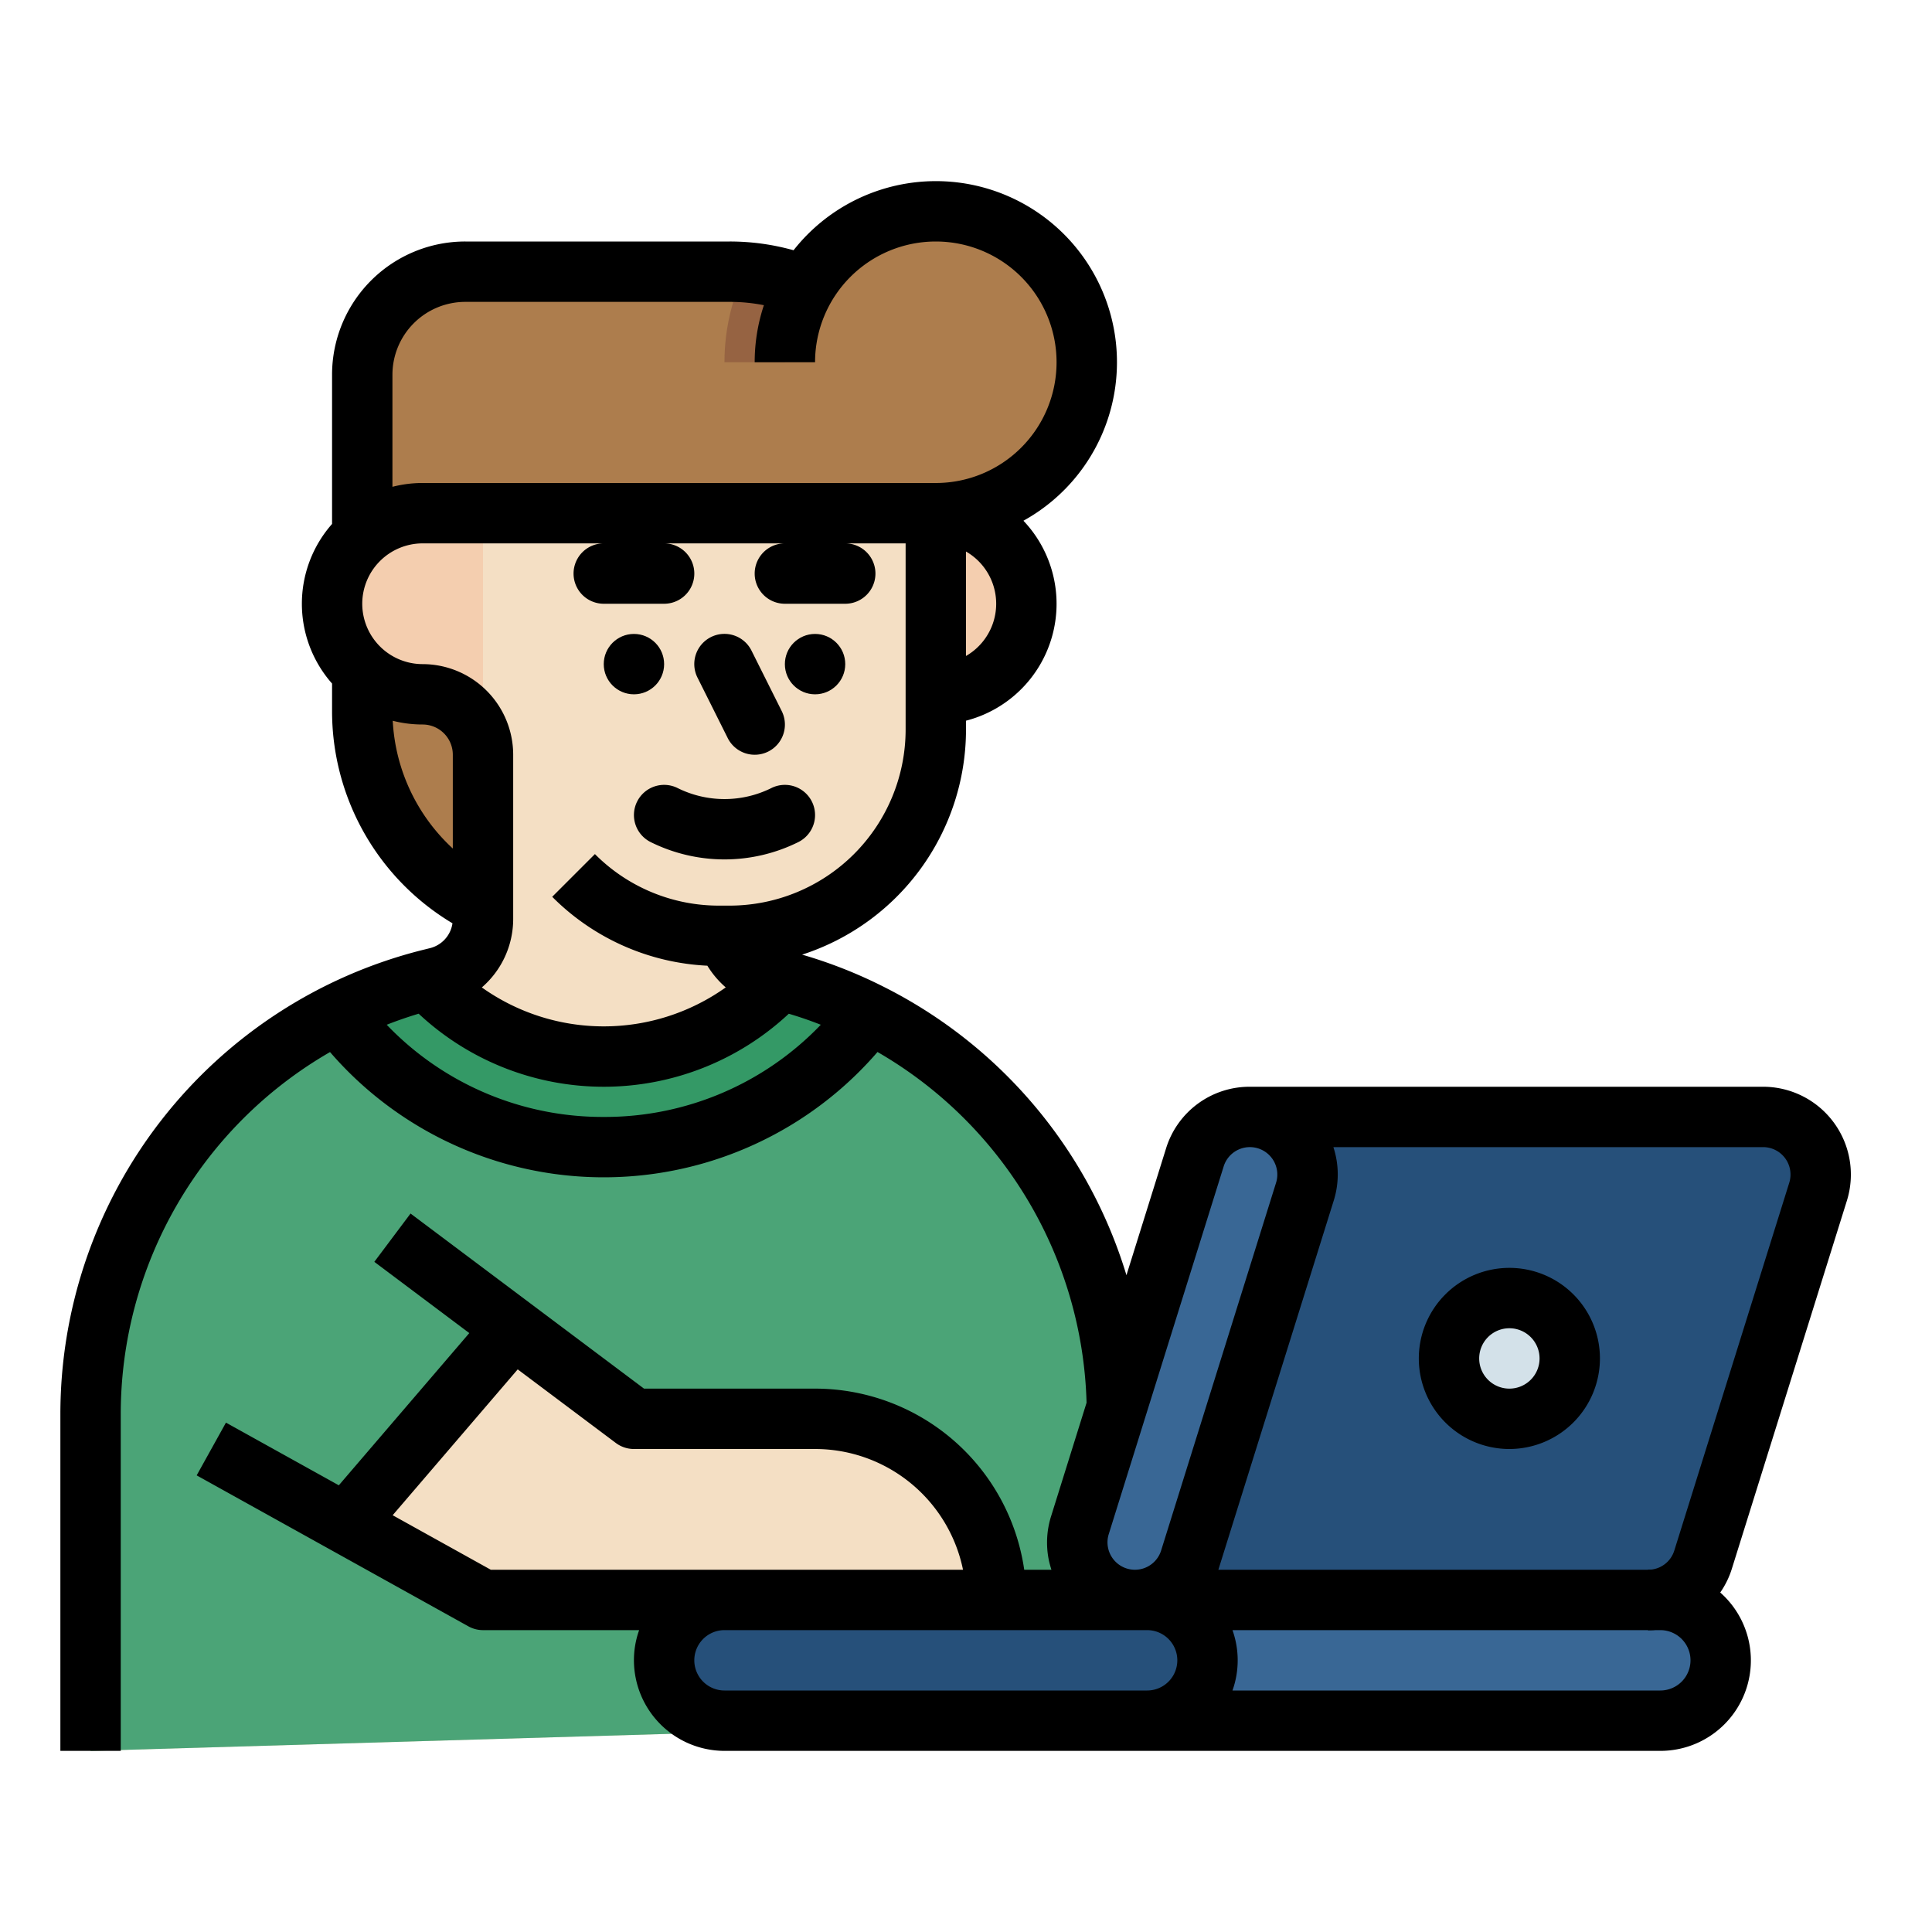 <?xml version="1.0" encoding="UTF-8"?>
<svg xmlns="http://www.w3.org/2000/svg" viewBox="0 0 512 512" width="512" height="512"><g id="Fill_out_line" data-name="Fill out line"><path d="M288,96a40.002,40.002,0,0,1-40,40H128v48H96V99.31A27.315,27.315,0,0,1,123.31,72h70.06c1.33,0,2.65.05,3.97.15A54.207,54.207,0,0,1,213.45,75.83c.06-.09.11-.19.17-.28A40.002,40.002,0,0,1,288,96Z" style="fill:#ad7d4d"/><path d="M128,240l0,0a57.888,57.888,0,0,1-32-51.777V160h32Z" style="fill:#ad7d4d"/><path d="M264,136h8a0,0,0,0,1,0,0v48a0,0,0,0,1,0,0h-8a24,24,0,0,1-24-24v0a24,24,0,0,1,24-24Z" transform="translate(512 320) rotate(-180)" style="fill:#f4ceaf"/><path d="M296,374.8V456L24,464V374.8A118.693,118.693,0,0,1,89.49,268.61,117.171,117.171,0,0,1,113.29,259.69c.24-.08.49-.14.74-.2l1.85-.46A16.002,16.002,0,0,0,128,243.51V136H248v57.37A54.632,54.632,0,0,1,193.37,248h-.72a15.971,15.971,0,0,0,11.47,11.03l1.85.46c.25.06.5.12.74.2q2.97.765,5.88,1.66A118.85,118.85,0,0,1,296,374.8Z" style="fill:#f4dfc4"/><path d="M296,374.8V456L24,464V374.8A118.693,118.693,0,0,1,89.49,268.61a117.299,117.299,0,0,1,23.75-8.91,64.005,64.005,0,0,0,93.52,0,117.299,117.299,0,0,1,23.75,8.91A118.82,118.82,0,0,1,296,374.8Z" style="fill:#4ba477"/><path d="M112,136h16a0,0,0,0,1,0,0v48a0,0,0,0,1,0,0H112a24,24,0,0,1-24-24v0A24,24,0,0,1,112,136Z" style="fill:#f4ceaf"/><path d="M230.51,268.61a87.936,87.936,0,0,1-141.02,0A117.171,117.171,0,0,1,113.29,259.69a63.868,63.868,0,0,0,93.42,0A117.171,117.171,0,0,1,230.51,268.61Z" style="fill:#349966"/><path d="M288,456H440a16,16,0,0,0,16-16v0a16,16,0,0,0-16-16H288Z" style="fill:#396795"/><path d="M300.772,424h136a15.272,15.272,0,0,0,14.576-10.717l30.455-97.457A15.272,15.272,0,0,0,467.228,296h-136a15.272,15.272,0,0,0-14.576,10.717l-30.455,97.457A15.272,15.272,0,0,0,300.772,424Z" style="fill:#26507a"/><path d="M286.196,404.173l30.455-97.457A15.272,15.272,0,0,1,331.228,296h0a15.272,15.272,0,0,1,14.576,19.827l-30.455,97.457A15.272,15.272,0,0,1,300.772,424h0A15.272,15.272,0,0,1,286.196,404.173Z" style="fill:#396795"/><circle cx="400" cy="360" r="16" style="fill:#d3e1e9"/><rect x="176" y="424" width="144" height="32" rx="16" ry="16" transform="translate(496 880) rotate(-180)" style="fill:#26507a"/><path d="M136,352l32,24h48a48.004,48.004,0,0,1,48,48H128L91.61,403.78Z" style="fill:#f4dfc4"/><polygon points="136 352 91.61 403.78 56 384 104 328 136 352" style="fill:#4ba477"/><path d="M213.62,75.55c-.05.1-.1.19-.16.29A39.744,39.744,0,0,0,208,96H192a55.566,55.566,0,0,1,5.34-23.85A54.207,54.207,0,0,1,213.45,75.83C213.51,75.74,213.56,75.64,213.62,75.55Z" style="fill:#966342"/><path d="M455.88,422.03A23.143,23.143,0,0,1,436.77,432V416H440A23.81,23.81,0,0,1,455.88,422.03Z"/><path d="M455.88,422.03A23.143,23.143,0,0,1,436.77,432V416H440A23.81,23.81,0,0,1,455.88,422.03Z"/><path d="M400,384a24,24,0,1,1,24-24A24.027,24.027,0,0,1,400,384Zm0-32a8,8,0,1,0,8,8A8.009,8.009,0,0,0,400,352Z"/><circle cx="216" cy="176" r="8"/><circle cx="168" cy="176" r="8"/><path d="M168.845,212.422a8,8,0,0,0,3.577,10.733,43.988,43.988,0,0,0,39.156,0,8,8,0,0,0-7.156-14.311,27.912,27.912,0,0,1-24.844,0A7.999,7.999,0,0,0,168.845,212.422Z"/><path d="M192.845,195.578a8,8,0,1,0,14.311-7.155l-8-16a8,8,0,1,0-14.311,7.155Z"/><path d="M489.44,318.21A23.27,23.27,0,0,0,467.23,288h-136a23.157,23.157,0,0,0-22.21,16.33l-10.5,33.61a126.597,126.597,0,0,0-64.41-76.47,125.197,125.197,0,0,0-21.54-8.48A62.729,62.729,0,0,0,256,193.37v-2.38A31.989,31.989,0,0,0,271.22,138a47.99,47.99,0,1,0-60.92-71.68A62.429,62.429,0,0,0,193.37,64H123.31A35.303,35.303,0,0,0,88,99.31V138.85a31.958,31.958,0,0,0,0,42.3V188.22a65.492,65.492,0,0,0,31.91,56.46,7.957,7.957,0,0,1-5.97,6.59l-1.85.46A126.839,126.839,0,0,0,16,374.8V464H32V374.8a110.74,110.74,0,0,1,55.46-95.99,95.859,95.859,0,0,0,145.09-.02A110.825,110.825,0,0,1,287.95,371.7v.04L278.56,401.79a23.188,23.188,0,0,0-.63,11.55c.12.59.27,1.17.43,1.74.09.31.18.61.28.92h-7.21A56.022,56.022,0,0,0,216,368H170.67l-61.87-46.4L99.2,334.4,124.37,353.28,89.79,393.62,59.88,377.01l-7.76,13.98,72,40A7.962,7.962,0,0,0,128,432h41.38A23.597,23.597,0,0,0,168,440a24.032,24.032,0,0,0,24,24H440a23.983,23.983,0,0,0,15.88-41.97,23.053,23.053,0,0,0,3.1-6.36ZM256,173.84V146.16A15.972,15.972,0,0,1,256,173.84ZM104,99.31A19.324,19.324,0,0,1,123.31,80h70.06a46.486,46.486,0,0,1,9.07.88A47.851,47.851,0,0,0,200,96h16a32,32,0,1,1,32,32H112a32.002,32.002,0,0,0-8,1.01ZM96,160a16.021,16.021,0,0,1,16-16h48a8,8,0,0,0,0,16h16a8,8,0,0,0,0-16h32a8,8,0,0,0,0,16h16a8,8,0,0,0,0-16h16v49.37A46.685,46.685,0,0,1,193.37,240h-2.74a46.29,46.29,0,0,1-32.97-13.66l-11.32,11.32a62.175,62.175,0,0,0,41.12,18.26,24.412,24.412,0,0,0,4.87,5.75,55.748,55.748,0,0,1-64.64.01A23.971,23.971,0,0,0,136,243.51V200a24.032,24.032,0,0,0-24-24A16.021,16.021,0,0,1,96,160Zm8.08,31.01A31.89,31.89,0,0,0,112,192a8.011,8.011,0,0,1,8,8v24.87A49.527,49.527,0,0,1,104.08,191.01ZM160,296a79.215,79.215,0,0,1-57.52-24.43q4.17-1.635,8.47-2.93a71.817,71.817,0,0,0,98.09.01q4.305,1.275,8.48,2.92A79.215,79.215,0,0,1,160,296ZM293.83,406.56,324.29,309.1a7.271,7.271,0,1,1,13.88,4.34l-30.46,97.46a7.271,7.271,0,1,1-13.88-4.34ZM130.07,416l-26.01-14.45L137.2,362.9l26,19.5A7.983,7.983,0,0,0,168,384h48a40.041,40.041,0,0,1,39.21,32ZM304,448H192a8,8,0,0,1,0-16H304a8,8,0,0,1,0,16Zm136,0H326.62a23.88,23.88,0,0,0,0-16H440a8,8,0,0,1,0,16Zm3.71-37.1A7.234,7.234,0,0,1,436.77,416H322.87c.04-.11.08-.22.11-.33l30.46-97.46a23.137,23.137,0,0,0-.08-14.21H467.23a7.265,7.265,0,0,1,6.94,9.44Z"/></g></svg>
